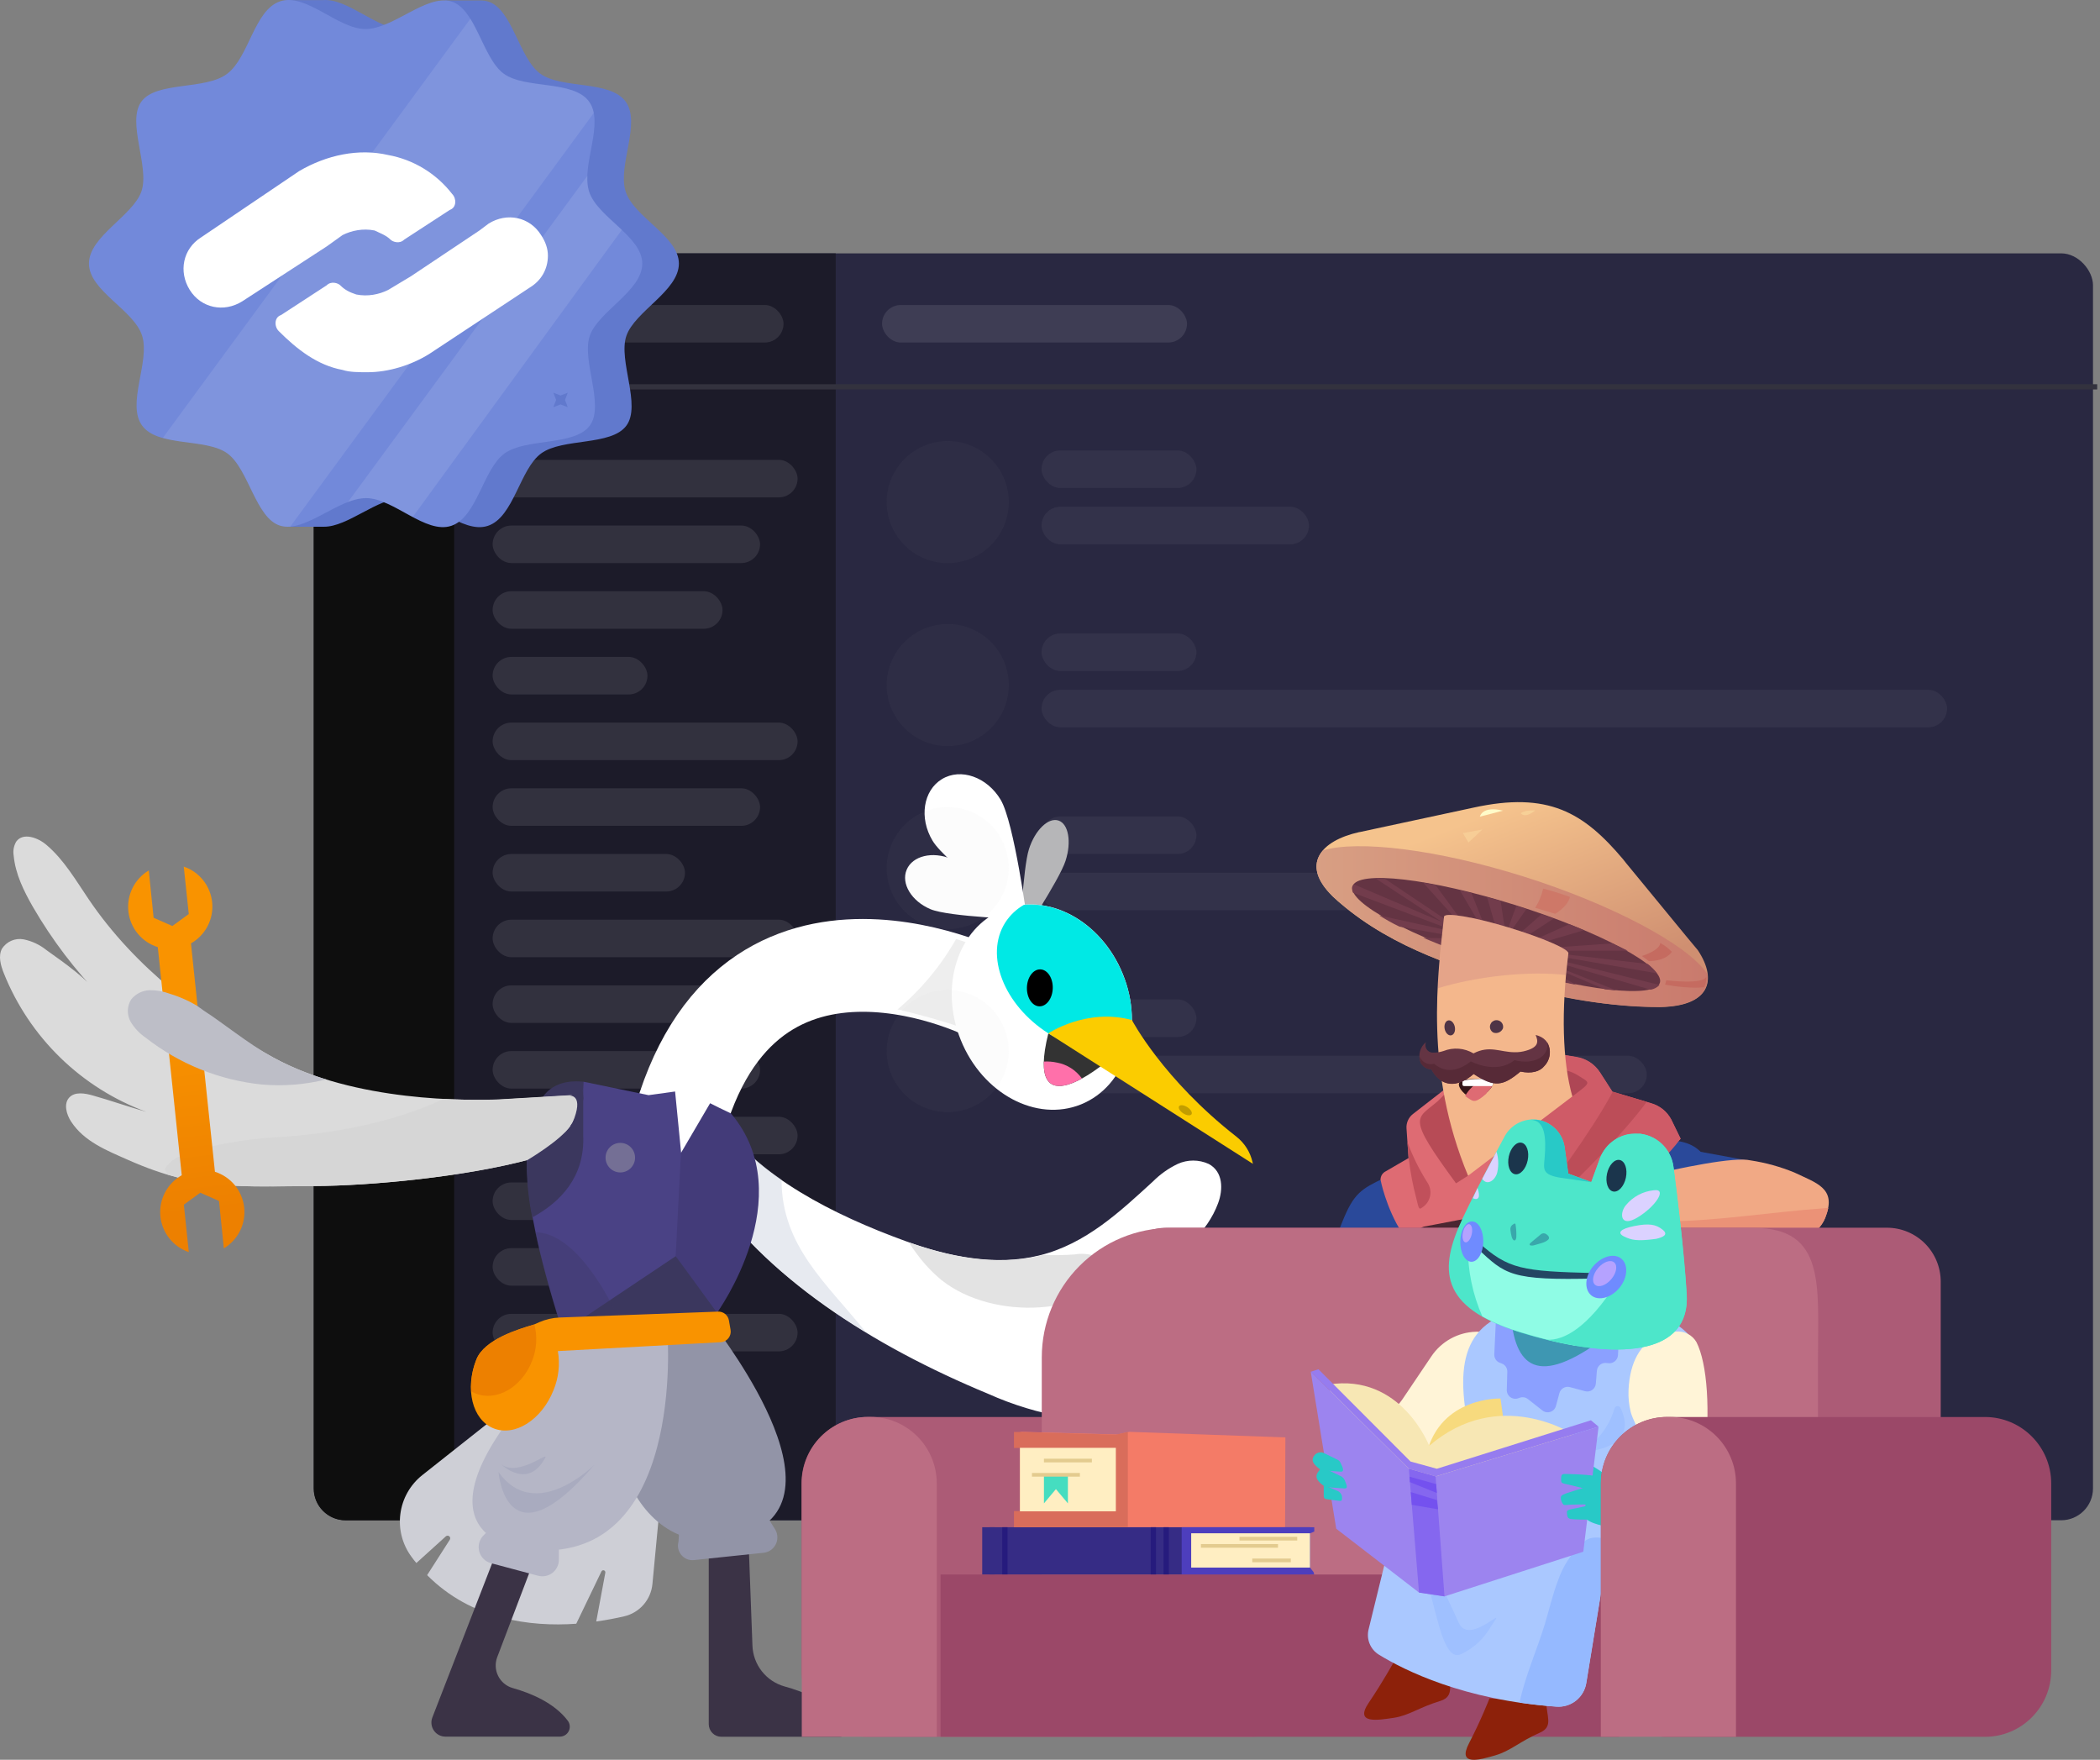 <svg width="401" height="336" viewBox="0 0 401 336" fill="none" xmlns="http://www.w3.org/2000/svg">
<rect x="0" y="0" width="401" height="336" fill="#808080" stroke="none"/>
<path fill-rule="evenodd" clip-rule="evenodd" d="M157.123 79.031C156.887 79.031 156.708 78.817 156.749 78.585L157.153 76.306H154.886C154.649 76.306 154.47 76.093 154.511 75.86L154.616 75.258C154.648 75.076 154.806 74.943 154.991 74.943H157.391L158.111 70.856H155.844C155.608 70.856 155.429 70.643 155.47 70.41L155.575 69.808C155.607 69.626 155.765 69.493 155.949 69.493H158.349L158.776 67.082C158.809 66.9 158.966 66.768 159.151 66.768H159.738C159.975 66.768 160.154 66.981 160.113 67.214L159.709 69.493H163.788L164.215 67.082C164.248 66.9 164.405 66.768 164.59 66.768H165.177C165.414 66.768 165.593 66.981 165.552 67.214L165.148 69.493H167.415C167.651 69.493 167.83 69.706 167.79 69.939L167.685 70.541C167.653 70.723 167.495 70.856 167.31 70.856H164.91L164.189 74.943H166.457C166.693 74.943 166.872 75.156 166.831 75.389L166.726 75.991C166.694 76.173 166.536 76.306 166.351 76.306H163.951L163.524 78.717C163.492 78.899 163.334 79.031 163.15 79.031H162.562C162.326 79.031 162.147 78.817 162.188 78.585L162.592 76.306H158.512L158.085 78.717C158.053 78.899 157.895 79.031 157.711 79.031H157.123ZM159.471 70.856L158.751 74.943H162.83L163.551 70.856H159.471Z" fill="#B9BBBE"/>
<rect x="76.907" y="48.373" width="322.757" height="241.892" rx="6.084" fill="#292841"/>
<path d="M59.931 54.457C59.931 51.097 62.655 48.373 66.015 48.373H159.58V290.265H66.015C62.655 290.265 59.931 287.542 59.931 284.182V54.457Z" fill="#1C1B29"/>
<rect x="94.069" y="100.34" width="51.066" height="7.167" rx="3.584" fill="#32313E"/>
<rect x="94.069" y="112.883" width="43.899" height="7.167" rx="3.584" fill="#32313E"/>
<rect x="94.069" y="125.426" width="29.565" height="7.167" rx="3.584" fill="#32313E"/>
<rect x="94.069" y="137.968" width="58.233" height="7.167" rx="3.584" fill="#32313E"/>
<rect x="94.069" y="150.511" width="51.066" height="7.167" rx="3.584" fill="#32313E"/>
<rect x="94.069" y="163.053" width="36.732" height="7.167" rx="3.584" fill="#32313E"/>
<rect x="94.069" y="175.596" width="58.233" height="7.167" rx="3.584" fill="#32313E"/>
<rect x="94.069" y="188.138" width="43.899" height="7.167" rx="3.584" fill="#32313E"/>
<rect x="94.069" y="200.681" width="51.066" height="7.167" rx="3.584" fill="#32313E"/>
<rect x="94.069" y="213.224" width="58.233" height="7.167" rx="3.584" fill="#32313E"/>
<rect x="94.069" y="225.766" width="36.732" height="7.167" rx="3.584" fill="#32313E"/>
<rect x="94.069" y="238.309" width="36.732" height="7.167" rx="3.584" fill="#32313E"/>
<rect x="94.069" y="250.851" width="58.233" height="7.167" rx="3.584" fill="#32313E"/>
<rect x="94.069" y="87.798" width="58.233" height="7.167" rx="3.584" fill="#32313E"/>
<rect x="168.429" y="58.233" width="58.233" height="7.167" rx="3.584" fill="white" fill-opacity="0.1"/>
<rect x="198.889" y="86.006" width="29.565" height="7.167" rx="3.584" fill="white" fill-opacity="0.05"/>
<rect x="198.889" y="120.946" width="29.565" height="7.167" rx="3.584" fill="white" fill-opacity="0.05"/>
<rect x="198.889" y="155.886" width="29.565" height="7.167" rx="3.584" fill="white" fill-opacity="0.05"/>
<rect x="198.889" y="190.826" width="29.565" height="7.167" rx="3.584" fill="white" fill-opacity="0.05"/>
<rect x="198.889" y="96.757" width="51.066" height="7.167" rx="3.584" fill="white" fill-opacity="0.05"/>
<rect x="198.889" y="131.697" width="172.908" height="7.167" rx="3.584" fill="white" fill-opacity="0.05"/>
<rect x="198.889" y="166.637" width="108.404" height="7.167" rx="3.584" fill="white" fill-opacity="0.05"/>
<rect x="198.889" y="201.577" width="115.571" height="7.167" rx="3.584" fill="white" fill-opacity="0.05"/>
<rect x="91.382" y="58.233" width="58.233" height="7.167" rx="3.584" fill="white" fill-opacity="0.1"/>
<path d="M59.9 54.463C59.9 51.103 62.624 48.379 65.984 48.379H86.721V290.271H65.984C62.624 290.271 59.9 287.548 59.9 284.188V54.463Z" fill="#0E0E0E"/>
<path d="M102.581 211.841C102.581 211.841 103.618 205.749 111.396 206.528L111.655 215.487L102.581 211.841Z" fill="#3B375E"/>
<path d="M85.898 293.968C85.96 293.866 85.985 293.745 85.966 293.627C85.948 293.509 85.888 293.401 85.797 293.324C85.707 293.246 85.592 293.203 85.472 293.203C85.353 293.203 85.238 293.245 85.147 293.323L79.505 298.429C79.201 298.053 78.88 297.686 78.611 297.292C76.848 294.934 76.073 291.981 76.45 289.059C76.828 286.138 78.328 283.479 80.632 281.649L100.122 266.231L126.943 277.537L124.583 302.425C124.447 303.888 123.856 305.27 122.894 306.378C121.931 307.486 120.646 308.262 119.219 308.598C117.699 308.956 115.866 309.315 113.854 309.592L115.589 300.275C115.606 300.181 115.589 300.083 115.541 300.001C115.492 299.918 115.415 299.857 115.324 299.827C115.233 299.797 115.134 299.802 115.046 299.84C114.959 299.878 114.888 299.946 114.847 300.033L110.037 310.022C101.239 310.64 90.01 309.243 81.562 300.741L85.898 293.968Z" fill="#CECFD6"/>
<path d="M52.211 201.923C38.514 194.398 25.729 184.686 16.941 171.705C14.473 168.067 12.238 164.188 8.895 161.339C7.241 159.915 4.424 158.902 3.119 160.658C2.631 161.463 2.451 162.418 2.61 163.346C2.931 166.858 4.541 170.119 6.311 173.201C9.942 179.461 14.336 185.245 19.391 190.42C16.583 186.836 12.578 184.041 8.886 181.416C7.623 180.391 6.133 179.685 4.541 179.356C3.746 179.202 2.923 179.291 2.179 179.61C1.435 179.929 0.803 180.465 0.366 181.147C-0.368 182.581 0.133 184.31 0.723 185.806C3.151 191.879 6.825 197.373 11.507 201.932C16.189 206.491 21.774 210.013 27.902 212.271C24.487 211.312 21.143 210.121 17.728 209.162C16.19 208.723 14.277 208.392 13.204 209.574C12.131 210.757 12.676 212.764 13.579 214.143C16.065 217.969 20.374 219.653 24.54 221.499C37.808 227.385 45.997 226.507 60.078 226.453C70.628 226.408 88.938 224.724 101.534 221.266C105.164 220.271 107.346 220.37 109.929 218.811C109.929 216.347 116.045 211.124 111.405 208.956C111.405 208.956 96.161 209.852 95.312 209.906C89.671 210.139 67.803 210.47 52.211 201.923Z" fill="#DBDBDB"/>
<path d="M109.929 218.856C109.929 216.392 116.045 211.169 111.405 209.001C111.405 209.001 96.161 209.897 95.312 209.951C93.399 210.004 89.572 210.076 84.78 209.816C74.713 214.439 63.377 216.535 52.416 217.154C47.308 217.456 42.246 218.303 37.316 219.68C35.09 220.298 32.56 221.185 31.469 223.264L31.952 224.249C41.303 227.044 48.795 226.489 60.087 226.444C70.637 226.399 88.947 224.715 101.543 221.257C105.164 220.316 107.355 220.433 109.929 218.856Z" fill="#D6D6D6"/>
<path d="M134.176 225.889C146.004 243.95 166.656 256.985 188.712 266.132C193.418 268.242 198.372 269.747 203.454 270.612C208.631 271.355 214.183 270.925 218.653 268.623C220.376 267.832 221.839 266.568 222.873 264.977C223.334 264.232 223.57 263.369 223.551 262.492C223.531 261.616 223.259 260.764 222.766 260.04C221.684 258.562 219.628 257.774 217.616 257.352C215.604 256.931 214.12 256.958 212.091 256.573L211.385 256.439C216.551 256.489 221.69 255.665 226.583 254.002C231.357 252.291 235.658 249.522 238.411 245.822C239.949 243.762 241.004 241.343 240.468 238.924C240.109 237.623 239.324 236.481 238.239 235.681C237.154 234.882 235.832 234.471 234.486 234.516C231.393 234.668 229.31 237.078 227.021 238.825C224.69 240.515 222.016 241.668 219.189 242.203C225.528 239.918 230.571 235.233 232.6 229.723C233.575 227.107 233.575 223.712 230.812 222.233C229.88 221.807 228.868 221.587 227.844 221.587C226.82 221.587 225.807 221.807 224.876 222.233C223.126 223.07 221.533 224.2 220.164 225.575C213.906 231.291 207.379 237.499 198.466 239.703C190.026 241.8 180.898 239.874 172.834 236.935C159.155 231.963 144.859 224.688 137.35 213.928C136.205 216.473 137.287 218.22 135.561 220.54C134.551 221.92 133.407 223.362 133.371 225.02C133.354 225.21 133.405 225.4 133.514 225.557C133.764 225.718 134.006 226.005 134.176 225.889Z" fill="white"/>
<path opacity="0.52" d="M134.176 225.889C134.006 226.005 133.764 225.718 133.63 225.566C133.521 225.409 133.471 225.219 133.487 225.029C133.487 223.407 134.667 221.965 135.678 220.549C137.206 218.462 136.5 216.84 137.162 214.69L138.127 214.86C141.256 218.892 145.008 222.397 149.24 225.244C149.24 237.947 157.85 245.016 165.378 254.396C152.691 246.736 141.668 237.329 134.176 225.889Z" fill="#D1D8E3"/>
<path d="M188.149 189.739C188.149 189.739 138.977 165.093 128.078 220.943" stroke="white" stroke-width="17.72" stroke-miterlimit="10"/>
<path d="M136.92 250.633C136.92 250.633 150.59 228.657 137.189 212.782L137.85 212.889C137.85 212.889 131.288 220.11 130.063 220.11L128.91 208.401L123.85 209.099L111.405 206.528C111.405 206.528 111.405 219.25 101.57 217.843C101.57 217.843 99.46 220.137 101.704 232.447C101.865 233.348 102.053 234.307 102.268 235.322C103.269 240.053 104.825 246.01 107.212 253.518L136.92 250.633Z" fill="#4A4285"/>
<path d="M130.045 219.877V220.11L135.597 210.64L137.385 211.536L139.585 212.593C152.995 228.469 136.903 250.669 136.903 250.669H136.491L129.017 239.838L130.045 219.877Z" fill="#433B79"/>
<path d="M129.035 239.838L108.588 253.518L136.92 250.642L129.035 239.838Z" fill="#3B375E"/>
<path d="M118.45 223.855C120.005 223.855 121.266 222.591 121.266 221.033C121.266 219.474 120.005 218.211 118.45 218.211C116.894 218.211 115.633 219.474 115.633 221.033C115.633 222.591 116.894 223.855 118.45 223.855Z" fill="#746F95"/>
<path d="M160.389 331.604H137.752C137.435 331.606 137.122 331.544 136.829 331.424C136.536 331.303 136.27 331.126 136.046 330.902C135.821 330.678 135.643 330.412 135.522 330.119C135.4 329.826 135.338 329.512 135.338 329.195V294.487L142.83 291.325L143.679 314.17C143.738 315.958 144.364 317.681 145.467 319.088C146.57 320.495 148.092 321.512 149.812 321.992C153.567 323.013 158.341 324.993 161.676 328.818C161.88 329.066 162.01 329.366 162.051 329.684C162.092 330.003 162.043 330.326 161.908 330.618C161.774 330.909 161.559 331.156 161.291 331.331C161.022 331.505 160.709 331.6 160.389 331.604Z" fill="#3B3346"/>
<path d="M146.29 289.255L148.033 292.042C148.285 292.469 148.426 292.953 148.441 293.449C148.457 293.945 148.347 294.437 148.123 294.879C147.898 295.322 147.566 295.7 147.156 295.979C146.747 296.258 146.273 296.429 145.78 296.476L132.54 297.865C132.088 297.918 131.63 297.858 131.206 297.691C130.783 297.524 130.407 297.255 130.113 296.908C129.818 296.56 129.614 296.145 129.518 295.7C129.422 295.254 129.437 294.791 129.562 294.353L129.732 291.665L146.29 289.255Z" fill="#9294A7"/>
<g style="mix-blend-mode:multiply" opacity="0.32">
<path d="M102.223 235.278V235.322C103.171 239.802 104.619 245.374 106.791 252.344L114.096 252.873L119.692 252.335L118.307 252.138C118.307 252.138 111.163 235.313 102.223 235.278Z" fill="#3B375E"/>
</g>
<path d="M101.847 298.259L94.936 316.428C94.723 317.004 94.629 317.617 94.662 318.231C94.695 318.844 94.853 319.445 95.127 319.994C95.402 320.544 95.786 321.031 96.256 321.425C96.726 321.82 97.272 322.113 97.86 322.287C101.329 323.255 105.853 325.118 108.436 328.558C108.643 328.841 108.767 329.176 108.795 329.525C108.823 329.875 108.754 330.225 108.596 330.538C108.438 330.85 108.196 331.113 107.898 331.296C107.6 331.48 107.257 331.577 106.908 331.577H85.066C84.629 331.579 84.197 331.473 83.81 331.268C83.422 331.064 83.09 330.768 82.844 330.406C82.597 330.043 82.442 329.626 82.393 329.19C82.344 328.754 82.403 328.312 82.563 327.904L94.543 297.014L101.847 298.259Z" fill="#3B3346"/>
<path d="M106.72 295.813V297.793C106.721 298.279 106.611 298.758 106.398 299.194C106.184 299.63 105.874 300.011 105.49 300.307C105.106 300.603 104.659 300.807 104.184 300.903C103.709 300.998 103.218 300.982 102.75 300.857L93.747 298.456C93.211 298.312 92.722 298.03 92.329 297.636C91.936 297.243 91.654 296.753 91.51 296.215C91.366 295.678 91.365 295.112 91.508 294.574C91.652 294.037 91.934 293.546 92.326 293.153L93.318 292.149L106.72 295.813Z" fill="#B5B6C6"/>
<path d="M136.777 253.518C137.135 254.557 165.091 289.524 138.708 293.923C118.45 297.31 112.066 267.189 121.606 254.584L136.777 253.518Z" fill="#9294A7"/>
<path d="M127.435 254.297C127.435 254.297 131.091 299.478 100.614 295.813C100.614 295.813 79.899 294.595 96.957 271.391L101.785 256.976L127.435 254.297Z" fill="#B5B6C6"/>
<path d="M90.976 259.547C92.496 255.731 99.022 253.76 101.937 252.909L102.965 252.452C104.194 251.913 105.513 251.609 106.854 251.556L137.126 250.427C137.616 250.409 138.095 250.57 138.475 250.88C138.855 251.19 139.109 251.627 139.191 252.111L139.504 253.903C139.553 254.185 139.541 254.474 139.47 254.751C139.398 255.028 139.269 255.287 139.091 255.51C138.913 255.734 138.69 255.917 138.436 256.048C138.182 256.178 137.903 256.254 137.618 256.268L106.523 257.962C106.961 260.49 106.669 263.092 105.683 265.46C103.43 271.095 98.316 274.339 94.248 272.717C90.18 271.095 88.723 265.174 90.976 259.547Z" fill="#F99300"/>
<path d="M90.976 259.547C92.496 255.731 99.022 253.76 101.937 252.909L102.026 252.828C102.644 255.154 102.494 257.619 101.597 259.852C99.657 264.851 94.847 267.637 90.869 266.079C90.56 265.952 90.261 265.803 89.975 265.631C89.856 263.554 90.198 261.476 90.976 259.547Z" fill="#ED8000"/>
<path d="M113.515 279.651C113.515 279.651 102.241 290.949 95.196 281.067C95.196 281.067 96.626 299.424 113.515 279.651Z" fill="#A9ABBF"/>
<path d="M104.127 278.307C104.789 277.062 98.995 281.981 95.768 279.624C95.732 279.624 100.828 284.552 104.127 278.307Z" fill="#A9ABBF"/>
<path d="M108.812 209.171C108.812 209.243 111.637 208.92 109.313 214.403L110.618 214.179L111.396 209.762L111.279 208.284L108.812 209.171Z" fill="#3B375E"/>
<path opacity="0.32" d="M191.51 182.097C191.403 182.034 186.906 180.726 182.57 179.284C179.672 184.396 175.884 188.948 171.385 192.723C176.75 193.959 182.883 195.804 184.018 196.396L187.755 189.229L191.51 182.097Z" fill="#C9C9C9"/>
<path d="M196.49 162.101C195.31 165.729 194.702 179.463 194.702 179.463C194.702 179.463 202.283 168.014 203.463 164.376C204.643 160.739 204.036 157.29 202.113 156.663C200.191 156.035 197.652 158.463 196.49 162.101Z" fill="#B6B6B8"/>
<path d="M206.445 210.853C214.994 207.383 218.564 196.257 214.419 186.003C210.274 175.749 199.984 170.249 191.435 173.719C182.886 177.189 179.316 188.314 183.461 198.568C187.606 208.823 197.896 214.323 206.445 210.853Z" fill="white"/>
<path d="M178.073 160.515C180.666 164.851 196.177 175.978 196.177 175.978C196.177 175.978 193.674 157.03 191.072 152.685C188.47 148.34 183.455 146.584 179.87 148.752C176.285 150.92 175.471 156.179 178.073 160.515Z" fill="white"/>
<path d="M177.662 173.586C181.238 175.091 195.757 175.521 195.757 175.521C195.757 175.521 185.261 165.496 181.658 163.991C178.055 162.486 174.237 163.409 173.129 166.061C172.02 168.712 174.059 172.054 177.662 173.586Z" fill="white"/>
<path d="M211.116 202.828C211.116 202.828 195.515 216.034 200.182 197.301L211.116 202.828Z" fill="#333333"/>
<path d="M200.182 197.3C191.671 191.871 187.988 182.402 191.957 176.139C192.86 174.739 194.087 173.577 195.533 172.753C203.034 172.117 210.893 177.349 214.389 185.994C216.343 190.635 216.659 195.806 215.283 200.651C210.732 201.565 205.189 200.49 200.182 197.3Z" fill="#00E9E5"/>
<path d="M200.182 197.301C200.182 197.301 207.433 192.391 216.141 194.756C216.141 194.756 222.032 206.036 236.087 217.019C237.654 218.244 238.748 219.976 239.18 221.92L239.252 222.215L200.182 197.301Z" fill="#FBCC00"/>
<path d="M199.324 202.685C200.164 202.637 201.006 202.703 201.827 202.882C203.75 203.234 205.46 204.323 206.593 205.919C203.204 207.783 199.136 208.786 199.324 202.685Z" fill="#FF70AA"/>
<path d="M201.026 188.675C201.075 186.726 200.011 185.118 198.648 185.083C197.286 185.049 196.142 186.601 196.093 188.55C196.043 190.498 197.108 192.106 198.47 192.141C199.833 192.175 200.977 190.624 201.026 188.675Z" fill="black"/>
<path d="M227.526 212.746C227.736 212.416 227.372 211.809 226.715 211.388C226.057 210.968 225.353 210.895 225.144 211.225C224.934 211.554 225.297 212.162 225.955 212.582C226.613 213.002 227.317 213.076 227.526 212.746Z" fill="#C19D00"/>
<path d="M41.044 223.738L39.336 207.523L39.015 204.459L36.467 180.117C37.819 179.351 38.921 178.21 39.641 176.83C40.36 175.45 40.665 173.891 40.519 172.342C40.374 170.792 39.783 169.317 38.82 168.096C37.857 166.875 36.561 165.96 35.09 165.46L36.046 174.518L32.908 176.802L29.332 175.226L28.411 166.195C27.072 166.99 25.991 168.158 25.3 169.556C24.609 170.955 24.338 172.524 24.52 174.074C24.702 175.623 25.328 177.087 26.324 178.287C27.319 179.487 28.641 180.372 30.128 180.834L32.685 205.131L33.007 208.186L34.705 224.392C33.347 225.154 32.238 226.294 31.513 227.674C30.788 229.055 30.478 230.616 30.621 232.169C30.764 233.723 31.354 235.201 32.318 236.425C33.283 237.65 34.581 238.567 36.055 239.067L35.108 230.01L38.246 227.725L41.822 229.302L42.743 238.351C44.077 237.555 45.154 236.389 45.842 234.994C46.53 233.599 46.801 232.034 46.621 230.488C46.442 228.943 45.82 227.482 44.83 226.283C43.84 225.083 42.525 224.197 41.044 223.729V223.738Z" fill="url(#paint0_linear)"/>
<path d="M24.916 195.034C24.565 194.388 24.391 193.661 24.411 192.926C24.432 192.192 24.646 191.475 25.032 190.85C25.459 190.306 26.001 189.862 26.62 189.553C27.238 189.243 27.917 189.074 28.608 189.058C29.905 189.048 31.193 189.276 32.408 189.73C33.712 190.126 34.98 190.632 36.198 191.244C36.672 191.477 37.092 191.728 37.575 192.006C38.201 192.409 38.791 192.902 39.417 193.296C40.043 193.69 40.749 194.192 41.411 194.658C43.762 196.324 46.069 198.062 48.474 199.657C49.698 200.472 50.95 201.242 52.237 201.95C55.437 203.665 58.801 205.055 62.277 206.098C58.261 207.096 54.107 207.423 49.984 207.066C41.892 206.239 34.199 203.132 27.794 198.107C26.62 197.309 25.636 196.259 24.916 195.034Z" fill="#BDBEC7"/>
<path d="M174.997 239.3C174.488 238.628 173.996 237.929 173.558 237.213C181.47 240.017 190.339 241.782 198.591 239.748L199.109 239.605C201.148 239.693 203.19 239.66 205.225 239.506C206.46 239.297 207.728 239.38 208.926 239.748C209.538 240.007 210.05 240.458 210.385 241.033C210.721 241.608 210.861 242.276 210.786 242.937C210.524 244.248 209.784 245.414 208.711 246.207C206.092 248.42 202.274 249.37 198.564 249.612C191.805 250.06 184.733 248.322 179.789 244.416C177.985 242.917 176.376 241.199 174.997 239.3Z" fill="#E3E3E3"/>
<path d="M101.534 217.843C111.369 219.25 111.369 206.528 111.369 206.528V216.795C111.7 224.679 107.051 229.508 101.633 232.447C100.904 228.862 100.548 225.211 100.569 221.552C100.73 218.247 101.534 217.843 101.534 217.843Z" fill="#3B375E"/>
<path d="M100.605 221.552C100.605 221.552 106.988 217.816 108.955 214.932L100.247 216.517L99.21 220.934L100.605 221.552Z" fill="#D6D6D6"/>
<path d="M328.995 228.997C330.193 232.957 330.121 233.871 331.605 238.96C334.001 240.089 334.136 241.361 333.501 242.705C333.297 243.052 333.007 243.342 332.66 243.547L317.086 252.945L306.868 275.539L258.59 269.68L264.848 248.179L253.431 240.626C253.002 238.834 253.145 238.575 254.701 237.311L256.319 233.28C258.5 227.842 259.895 227.009 264.419 224.876L317.346 217.709C324.346 217.557 326.393 220.173 328.995 228.997Z" fill="#2A499A"/>
<path d="M259.573 158.867H259.645L281.325 154.208C295.629 151.072 302.379 155.104 309.934 164.063L310.47 164.744L321.923 178.675L324.212 181.425C328.11 187.311 326.277 192.176 316.89 192.284C307.236 192.161 297.65 190.653 288.424 187.804C279.483 185.116 266.216 181.3 255.916 172.43L255.46 172.045L255.228 171.821L254.62 171.284L254.388 171.051C248.433 165.138 252.018 160.551 259.573 158.867Z" fill="url(#paint1_linear)"/>
<path d="M254.379 171.024L254.611 171.257L255.219 171.794L255.452 172.018L255.908 172.403C266.207 181.273 279.492 185.098 288.415 187.777C300.037 191.217 310.086 192.364 316.881 192.257C323.675 192.149 326.501 189.569 326.036 185.985C322.379 180.404 307.797 172.681 291.088 167.404C274.378 162.128 259.269 160.372 252.644 162.36C250.642 164.6 250.874 167.575 254.379 171.024Z" fill="url(#paint2_linear)"/>
<path d="M316.961 187.643C317.936 184.534 305.58 177.895 289.371 172.807C273.162 167.718 259.242 166.105 258.268 169.223C257.293 172.341 269.658 178.97 285.858 184.059C302.057 189.148 315.995 190.743 316.961 187.643Z" fill="#643443"/>
<path d="M276.739 177.376L277.633 177.913L263.328 174.778C264.472 175.458 265.769 176.229 267.217 176.919L280.181 179.221H280.252L271.786 179.069L277.051 181.21L282.585 180.117L286.707 181.569L290.221 182.563L296.702 187.15L300.976 188.046L291.973 182.993H292.509L306.474 188.888L308.682 189.112L294.378 183.378C295.336 183.556 296.303 183.685 297.274 183.763L315.209 188.96C315.849 188.846 316.437 188.532 316.89 188.064L298.955 183.629C299.107 183.548 299.179 183.396 299.259 183.324C299.34 183.253 299.259 183.092 299.179 182.859L316.425 185.842C315.905 185.173 315.304 184.571 314.637 184.05L298.374 182.142L297.48 181.524H310.837L307.878 180.117L296.05 180.959L294.145 180.063L302.46 177.609L299.635 176.462L292.84 179.526L291.24 178.917L296.658 175.396L294.369 174.554L289.943 178.451L288.415 177.922L291.472 173.559L289.559 172.95L287.771 177.761L287.154 177.537H287.386L286.546 172.027L283.953 171.266L285.634 177.08L283.345 176.462L280.976 170.504L278.759 169.967L282.425 176.238L278.991 175.629L274.11 168.972L271.741 168.515L278.08 175.548C277.401 175.387 276.693 175.387 276.014 175.548L264.392 167.745C263.834 167.673 263.269 167.673 262.711 167.745L275.299 176.005L258.509 168.838L258.205 169.295C258.143 169.684 258.196 170.082 258.357 170.441L276.739 177.376Z" fill="#723C4C"/>
<path d="M281.691 203.455L269.801 212.701C269.384 213.023 269.055 213.445 268.844 213.928C268.63 214.409 268.538 214.935 268.576 215.46L268.96 221.113L264.606 223.64C264.309 223.786 264.059 224.013 263.882 224.294C263.706 224.579 263.613 224.908 263.614 225.244C263.614 225.244 267.718 246.745 284.177 242.051C300.636 237.356 320.904 217.449 320.904 217.449L319.116 213.776C318.724 213.043 318.193 212.395 317.551 211.868C316.908 211.346 316.17 210.954 315.379 210.712L307.896 208.499L305.535 204.826C305.029 204.03 304.359 203.352 303.569 202.838C302.78 202.323 301.889 201.984 300.958 201.843L296.988 201.153L281.691 203.455Z" fill="#DE6B73"/>
<path d="M297.042 201.153L292.313 201.923L289.184 217.745C292.921 218.354 291.696 219.805 291.168 222.332C290.641 224.858 289.032 230.44 289.032 230.44H302.531L300.109 234.023C308.066 229.239 316.005 224.034 320.922 217.395L319.134 213.722C318.742 212.989 318.211 212.341 317.569 211.814C316.926 211.292 316.188 210.9 315.397 210.658L307.914 208.445L305.553 204.772C305.047 203.976 304.377 203.298 303.587 202.784C302.797 202.269 301.907 201.93 300.976 201.789L297.042 201.153Z" fill="#CF5B67"/>
<path d="M297.498 204.136C298.972 204.209 300.398 204.686 301.619 205.516C303.685 206.815 303.908 206.582 300.243 209.341L297.498 204.136Z" fill="#AE4655"/>
<path d="M304.445 215.46L295.209 228.612L296.202 229.759C300.206 228.382 304.066 226.614 307.726 224.482C311.159 222.26 310.622 223.712 308.87 225.378C307.118 227.044 303.372 229.857 297.114 234.4C292.187 237.737 287.037 240.73 281.7 243.359C281.7 243.359 277.731 240.671 280.556 238.772C283.381 236.872 301.923 216.75 305.053 212.002L304.445 215.46Z" fill="#CF5B67"/>
<path d="M278.5 206.277L286.966 216.912L280.324 224.482L278.035 225.933C268.424 212.853 270.48 213.776 274.53 210.255L278.5 206.277Z" fill="#B74B56"/>
<path d="M280.332 224.482L300.243 209.341C298.338 202.613 298.106 192.973 299.483 182.043C299.715 181.273 294.601 179.06 288.039 177.071C281.477 175.082 275.979 174.16 275.746 175.002C274.539 186.389 271.938 204.306 280.332 224.482Z" fill="#F4B78C"/>
<g opacity="0.4">
<path opacity="0.4" d="M274.539 188.691C282.013 186.398 291.937 185.331 299.036 186.165C299.114 184.784 299.266 183.408 299.492 182.043C299.724 181.273 294.61 179.06 288.048 177.071C281.486 175.082 275.987 174.16 275.755 175.002C275.371 178.908 274.754 183.495 274.539 188.691Z" fill="#9A417B"/>
</g>
<path d="M280.404 160.855L279.34 159.064L283.077 158.374L280.404 160.855Z" fill="#F7CD96"/>
<path d="M277.114 197.677C277.65 197.578 277.963 196.853 277.802 196.064C277.641 195.276 277.087 194.72 276.551 194.828C276.014 194.935 275.701 195.661 275.862 196.449C276.023 197.238 276.578 197.784 277.114 197.677Z" fill="#4F3446"/>
<path d="M286.993 196.342C287.048 196.113 287.038 195.874 286.965 195.651C286.891 195.427 286.757 195.229 286.577 195.078C286.398 194.927 286.179 194.829 285.947 194.796C285.715 194.762 285.478 194.794 285.263 194.888C285.048 194.983 284.863 195.135 284.73 195.328C284.597 195.522 284.52 195.749 284.509 195.984C284.497 196.218 284.551 196.452 284.665 196.658C284.778 196.863 284.947 197.033 285.151 197.148C285.503 197.281 285.892 197.271 286.236 197.12C286.58 196.97 286.852 196.69 286.993 196.342Z" fill="#4F3446"/>
<path d="M290.399 155.274C291.24 154.584 293.153 154.736 293.153 154.736C293.153 154.736 291.32 156.349 290.399 155.274Z" fill="#F7D097"/>
<path d="M282.585 155.928C282.585 155.928 282.97 153.787 287.011 154.781L282.585 155.928Z" fill="#FFFBC9"/>
<path d="M317.033 180.054C317.857 180.485 318.604 181.051 319.241 181.73C319.241 181.73 318.347 183.414 314.887 183.522L313.519 182.527C313.519 182.527 316.872 181.533 317.024 180.081L317.033 180.054Z" fill="#C56B60"/>
<path d="M325.428 188.467C325.428 188.467 323.219 188.924 317.953 188.001L318.177 187.159C318.177 187.159 325.276 188.055 325.812 186.478C325.873 187.164 325.74 187.854 325.428 188.467Z" fill="#C56B60"/>
<path d="M294.673 169.653C294.375 170.954 293.862 172.196 293.153 173.326L296.962 174.473C296.962 174.473 299.331 173.165 299.787 171.257C297.346 170.343 294.673 169.653 294.673 169.653Z" fill="#CE7868"/>
<path d="M272.626 225.871C273.086 226.603 273.25 227.484 273.084 228.333C272.917 229.182 272.434 229.936 271.732 230.44C270.972 230.977 270.972 231.058 270.436 228.764C269.775 226.251 269.291 223.695 268.987 221.113C268.835 219.322 268.755 218.058 268.755 218.058C269.755 220.797 271.054 223.417 272.626 225.871Z" fill="#C1505B"/>
<path d="M292.313 231.183L292.92 230.413C296.202 226.363 303.756 216.267 307.949 208.472H308.101L314.44 210.381C310.238 216.114 301.315 225.297 296.202 229.732L295.442 230.413C290.632 234.498 289.559 234.417 292.313 231.183Z" fill="#BC4D58"/>
<path d="M283.685 208.786C281.897 210.318 281.486 210.067 280.86 209.682C279.072 208.634 278.115 207.164 278.804 206.546C279.492 205.928 281.629 206.018 283.918 206.018C285.67 206.098 285.446 207.272 283.685 208.786Z" fill="#331518"/>
<path d="M283.962 208.553L284.159 208.356L284.338 208.177L284.499 207.989L284.642 207.8C284.683 207.746 284.722 207.689 284.758 207.63L284.856 207.46C284.884 207.408 284.908 207.354 284.928 207.299C284.946 207.249 284.96 207.198 284.972 207.146C284.976 207.099 284.976 207.051 284.972 207.003C284.987 206.917 284.987 206.829 284.972 206.743L284.919 206.627C284.869 206.549 284.802 206.485 284.722 206.439L284.588 206.367L283.855 206.25H282.961C281.625 206.909 280.514 207.951 279.769 209.243C280.075 209.496 280.401 209.724 280.744 209.924C281.369 210.291 281.816 210.542 283.569 209.028L283.801 208.822L283.962 208.553Z" fill="#DE6B73"/>
<path d="M284.946 207.362C285.357 206.573 285.062 206.053 283.918 206.053C282.378 205.951 280.831 206.041 279.313 206.322C279.224 206.824 279.152 207.362 279.564 207.362H284.946Z" fill="white"/>
<path d="M271.401 203.07C271.605 203.392 271.884 203.66 272.215 203.849C272.548 204.036 272.923 204.134 273.305 204.136C275.138 207.505 278.196 207.809 281.396 205.032C285.366 207.63 286.966 207.397 290.337 204.575C292.473 205.032 294.074 204.575 294.914 203.5C296.443 201.968 296.595 198.376 293.233 197.614C293.77 198.832 293.841 199.908 291.445 200.597C290.727 200.815 289.978 200.918 289.228 200.902C286.483 200.902 284.427 199.522 281.37 201.126C280.514 200.616 279.554 200.309 278.562 200.23C277.57 200.151 276.573 200.301 275.648 200.669C274.934 200.908 274.182 201.012 273.43 200.974C273.213 200.943 273.005 200.863 272.822 200.741C272.639 200.618 272.487 200.456 272.376 200.266C272.266 200.074 272.202 199.859 272.188 199.639C272.171 199.416 272.204 199.192 272.286 198.985C271.744 199.424 271.351 200.021 271.16 200.693C270.97 201.365 270.992 202.079 271.222 202.739C271.294 202.81 271.294 202.963 271.374 203.043L271.401 203.07Z" fill="#643443"/>
<path d="M290.328 204.602C292.465 205.059 294.065 204.602 294.905 203.527C295.467 202.939 295.823 202.185 295.92 201.377C296.017 200.569 295.849 199.752 295.442 199.047C295.898 201.574 293.072 203.41 289.183 202.416C285.67 205.247 280.86 202.649 280.86 202.649C278.571 204.441 276.131 205.014 273.842 203.106C273.295 203.256 272.712 203.198 272.206 202.943C271.699 202.688 271.304 202.255 271.097 201.726C271.103 202.09 271.154 202.451 271.249 202.801C271.321 202.873 271.321 203.025 271.401 203.106C271.605 203.428 271.884 203.696 272.215 203.885C272.548 204.072 272.923 204.17 273.305 204.172C275.138 207.541 278.196 207.845 281.396 205.068C285.366 207.657 286.966 207.424 290.328 204.602Z" fill="#572A37"/>
<path d="M323.201 219.635L338.561 222.457L328.601 223.685L322.45 223.04L323.201 219.635Z" fill="#2A499A"/>
<path d="M294.297 229.624L296.371 236.541H342.861C344.16 236.483 345.409 236.031 346.445 235.243C347.48 234.456 348.25 233.371 348.655 232.133C350.675 226.838 346.795 225.862 342.611 223.855C339.929 222.757 337.126 221.984 334.261 221.552C328.253 220.11 294.297 229.624 294.297 229.624Z" fill="#F1A985"/>
<path d="M348.682 232.133C348.867 231.654 349.011 231.159 349.111 230.655C348.78 230.655 348.449 230.655 348.118 230.709C338.105 231.425 328.146 233.118 318.106 233.208C311.74 233.271 305.321 232.688 299.036 233.692C297.915 233.827 296.822 234.129 295.79 234.588L296.372 236.523H342.861C344.162 236.472 345.416 236.024 346.457 235.24C347.497 234.456 348.273 233.372 348.682 232.133Z" fill="#EB9277"/>
<path d="M298.615 236.559H269.273L269.89 235.663C270.399 234.974 271.108 234.461 271.92 234.194L280.699 232.527L294.557 226.847C294.673 226.796 294.798 226.77 294.925 226.772C295.052 226.773 295.177 226.801 295.291 226.855C295.406 226.908 295.509 226.985 295.592 227.081C295.675 227.177 295.736 227.29 295.772 227.412C296.586 229.893 298.615 236.559 298.615 236.559Z" fill="#4A2631"/>
<path d="M295.236 235.528C295.302 236.057 295.438 236.576 295.638 237.069C295.706 237.231 295.814 237.373 295.951 237.481C296.14 237.586 296.353 237.639 296.568 237.634L299.983 237.849C300.093 237.862 300.204 237.846 300.305 237.804C300.364 237.761 300.412 237.706 300.448 237.643C300.483 237.579 300.505 237.509 300.511 237.437C300.681 236.523 300.644 235.583 300.404 234.686C300.07 233.316 299.646 231.969 299.134 230.655L297.274 225.512C297.252 225.406 297.209 225.306 297.148 225.216C297.086 225.127 297.008 225.051 296.917 224.993C296.737 224.93 296.542 224.93 296.363 224.993C295.43 225.233 294.513 225.532 293.618 225.889C293.35 225.996 292.572 226.175 292.465 226.471C292.357 226.767 292.795 227.25 292.92 227.483C293.748 229.082 294.35 230.789 294.709 232.554C294.905 233.548 295.102 234.534 295.236 235.528Z" fill="#512B36"/>
<path d="M165.708 331.614H238.831C245.823 331.614 251.491 325.934 251.491 318.928V283.235C251.491 276.229 245.823 270.549 238.831 270.549H165.708C158.717 270.549 153.049 276.229 153.049 283.235V318.928C153.049 325.934 158.717 331.614 165.708 331.614Z" fill="#AC5B76"/>
<path d="M178.877 331.604V283.226C178.877 279.861 177.544 276.633 175.17 274.253C172.796 271.872 169.576 270.534 166.218 270.531H165.762C162.404 270.534 159.184 271.872 156.81 274.253C154.436 276.633 153.102 279.861 153.102 283.226V331.604" fill="#BC6D83"/>
<path d="M370.585 331.022H212.52V244.703C212.52 241.972 213.602 239.354 215.529 237.424C217.455 235.493 220.068 234.409 222.792 234.409H360.322C363.045 234.411 365.655 235.497 367.58 237.427C369.504 239.357 370.585 241.974 370.585 244.703V330.977V331.022Z" fill="#AC5B76"/>
<path d="M198.895 331.309H347.153V259.153C347.153 245.518 348.583 234.453 334.967 234.453H223.579C217.042 234.453 210.773 237.056 206.15 241.688C201.528 246.32 198.931 252.602 198.931 259.153L198.895 331.309Z" fill="#BC6D83"/>
<path d="M250.168 291.594H187.558V300.687H250.168V291.594Z" fill="#362C85"/>
<path fill-rule="evenodd" clip-rule="evenodd" d="M245.394 291.567H195.024V273.38L213.342 273.891L215.631 273.38L245.447 274.446L245.394 291.567Z" fill="#F47B67"/>
<path d="M250.159 300.687H225.644V291.594H250.964V292.427L250.159 292.749V299.307L250.838 300.176L250.964 300.687H250.159Z" fill="#4D3EBD"/>
<path fill-rule="evenodd" clip-rule="evenodd" d="M215.363 291.594H213.074H194.755V273.407L213.074 273.918L215.363 273.407V291.594Z" fill="#D96D5B"/>
<path d="M189.946 291.594H188.935V300.687H189.946V291.594Z" fill="#362C85"/>
<path d="M192.395 291.594H191.385V300.687H192.395V291.594Z" fill="#261B7D"/>
<path d="M223.195 291.594H222.185V300.687H223.195V291.594Z" fill="#261B7D"/>
<path d="M220.745 291.594H219.735V300.687H220.745V291.594Z" fill="#261B7D"/>
<path d="M195.042 273.407H193.62V276.462H195.042V273.407Z" fill="#D96D5B"/>
<path d="M195.042 288.512H193.62V291.594H195.042V288.512Z" fill="#D96D5B"/>
<path d="M213.074 276.435H194.755V288.557H213.074V276.435Z" fill="#FFEEC2"/>
<path fill-rule="evenodd" clip-rule="evenodd" d="M199.342 281.586H203.919V287.042L201.631 284.319L199.342 287.042V281.586Z" fill="#45DDC0"/>
<path d="M197.053 281.586H206.208" stroke="#E3CB8F" stroke-width="0.7" stroke-miterlimit="10"/>
<path d="M199.342 278.863H208.497" stroke="#E3CB8F" stroke-width="0.7" stroke-miterlimit="10"/>
<path d="M250.159 292.749H227.459V299.298H250.159V292.749Z" fill="#FFEEC2"/>
<path d="M236.677 293.78H247.709" stroke="#E3CB8F" stroke-width="0.7" stroke-miterlimit="10"/>
<path d="M229.319 295.159H244.035" stroke="#E3CB8F" stroke-width="0.7" stroke-miterlimit="10"/>
<path d="M239.127 297.928H246.484" stroke="#E3CB8F" stroke-width="0.7" stroke-miterlimit="10"/>
<path d="M179.602 331.604H309.201V300.624H179.602V331.604Z" fill="#9B4868"/>
<path d="M273.332 258.956L267.709 267.297C267.179 268.093 266.452 268.739 265.599 269.169L254.701 274.545V284.901C254.701 284.901 256.229 284.561 258.599 283.952C266.314 281.972 282.496 274.222 283.292 269.492C284.174 267.754 284.693 265.855 284.818 263.909C284.942 261.964 284.669 260.013 284.016 258.177C284.016 258.177 286.913 254.118 281.834 254.271C280.148 254.318 278.496 254.768 277.018 255.583C275.539 256.398 274.276 257.554 273.332 258.956Z" fill="#FFF4D7"/>
<path d="M254.674 274.5V284.857L256.945 284.319L258.464 272.672L254.674 274.5Z" fill="#FFD865"/>
<path d="M284.427 324.258C284.427 324.258 282.845 328.361 280.52 332.823C278.196 337.284 282.594 336.003 285.527 335.152C288.459 334.301 290.167 332.518 294.074 330.807C296.702 329.642 295.236 327.564 295.299 324.993L284.427 324.258Z" fill="#8D210A"/>
<path d="M266.305 317.046C266.305 317.046 264.168 320.961 261.361 325.109C258.554 329.257 263.194 328.415 266.126 327.985C269.059 327.555 271.008 325.969 275.067 324.751C277.811 323.855 276.586 321.687 276.953 319.116L266.305 317.046Z" fill="#8D210A"/>
<path d="M263.301 315.926C268.156 318.91 279.546 324.608 297.176 325.853C298.518 325.963 299.852 325.564 300.914 324.734C301.976 323.904 302.687 322.704 302.907 321.373L306.286 300.66H323.014C323.3 292.767 318.749 277.904 318.749 277.904L322.513 254.889C316.979 248.77 304.15 249.513 304.15 249.513L290.051 250.105C278.133 252.998 277.784 262.54 281.459 277.295C281.96 279.293 281.173 282.518 281.459 284.677L275.111 284.498C273.923 284.466 272.74 284.681 271.638 285.13C270.536 285.579 269.539 286.251 268.71 287.105C267.404 288.451 266.478 290.121 266.028 291.943L261.325 311.142C261.109 312.047 261.183 312.996 261.538 313.856C261.893 314.715 262.51 315.44 263.301 315.926Z" fill="#AAC8FF"/>
<path d="M285.634 252.318L285.339 258.589C285.322 258.94 285.418 259.287 285.613 259.578C285.808 259.87 286.091 260.092 286.421 260.21L286.743 260.327C287.069 260.443 287.349 260.66 287.544 260.947C287.739 261.234 287.837 261.575 287.824 261.922L287.726 265.38C287.718 265.65 287.777 265.918 287.898 266.16C288.018 266.402 288.197 266.61 288.417 266.767C288.638 266.923 288.893 267.022 289.161 267.055C289.429 267.088 289.701 267.054 289.952 266.957L290.158 266.885C290.422 266.781 290.709 266.749 290.99 266.791C291.271 266.833 291.536 266.949 291.758 267.127L294.53 269.304C294.745 269.472 294.998 269.583 295.267 269.628C295.535 269.673 295.811 269.649 296.068 269.56C296.326 269.471 296.557 269.319 296.741 269.118C296.925 268.917 297.056 268.673 297.122 268.408L297.766 266.007C297.879 265.586 298.155 265.226 298.532 265.008C298.909 264.79 299.357 264.73 299.778 264.842L302.674 265.622C302.907 265.684 303.15 265.695 303.387 265.652C303.624 265.61 303.849 265.516 304.045 265.376C304.242 265.237 304.405 265.055 304.523 264.845C304.642 264.635 304.713 264.402 304.731 264.161L304.927 261.734C304.944 261.501 305.01 261.276 305.121 261.071C305.232 260.867 305.386 260.689 305.571 260.549C305.757 260.409 305.97 260.31 306.197 260.259C306.423 260.209 306.658 260.207 306.885 260.255H306.993C307.224 260.302 307.463 260.298 307.694 260.244C307.924 260.189 308.139 260.086 308.326 259.941C308.513 259.795 308.666 259.611 308.775 259.401C308.885 259.191 308.947 258.96 308.959 258.723L309.219 253.169L285.634 252.318Z" fill="#8BA0FF"/>
<path d="M284.588 286.998C276.005 286.102 274.628 286.102 275.514 287.894C276.399 289.685 279.134 294.496 281.11 297.749C283.086 301.001 283.14 301.332 287.574 296.987C292.009 292.642 292.938 292.508 299.715 292.248C304.158 292.104 293.162 287.885 284.588 286.998Z" fill="#9FC0FF"/>
<path d="M315.03 281.604C314.279 284.642 314.44 288.189 314.136 291.307C314.056 292.266 313.895 293.359 313.081 293.869C312.468 294.169 311.773 294.257 311.105 294.12L305.741 293.627C305.027 293.509 304.297 293.539 303.595 293.717C303.058 293.916 302.566 294.221 302.147 294.613C300.015 296.596 298.411 299.081 297.48 301.843C296.452 304.53 295.808 307.397 294.968 310.166C293.439 315.156 291.24 319.976 290.167 325.064C292.375 325.396 294.7 325.665 297.158 325.835C298.5 325.945 299.835 325.546 300.896 324.716C301.958 323.886 302.669 322.687 302.889 321.355L306.269 300.642H322.996C323.246 293.824 319.885 281.828 318.964 278.666C317.274 279.006 315.379 280.207 315.03 281.604Z" fill="#95B9FF"/>
<path d="M288.647 252.568C289.881 261.975 294.905 264.905 309.21 253.231L288.647 252.568Z" fill="#3E97B2"/>
<path d="M309.657 287.625C308.441 287.499 304.534 287.32 301.78 287.258C299.027 287.195 299.527 287.741 300.886 287.867C302.245 287.992 305.285 289.211 308.271 290.071C309.255 290.313 309.8 290.743 310.166 289.829C310.757 288.288 310.882 287.732 309.657 287.625Z" fill="#9FC0FF"/>
<path d="M309.219 300.624C309.165 299.334 307.878 295.124 307.699 295.616C307.088 297.243 306.615 298.918 306.286 300.624H309.219Z" fill="#8BA0FF"/>
<path d="M274.772 310.39C276.828 317.611 278.616 316.043 279.725 315.451C281.573 314.442 283.141 312.985 284.284 311.214C285.679 308.884 286.564 308.248 284.445 309.637C282.326 311.026 279.608 312.271 278.544 309.816C277.481 307.361 273.466 299.28 270.838 292.794C269.443 289.488 272.751 303.16 274.772 310.39Z" fill="#9FC0FF"/>
<path d="M308.298 268.901C307.512 271.621 305.93 274.043 303.756 275.853C303.648 275.939 303.572 276.058 303.539 276.192C303.505 276.326 303.517 276.467 303.572 276.594C303.627 276.721 303.722 276.826 303.843 276.892C303.963 276.959 304.103 276.984 304.239 276.964C307.556 276.355 312.169 274.491 309.433 268.802C309.377 268.694 309.29 268.604 309.183 268.546C309.076 268.487 308.954 268.461 308.833 268.471C308.711 268.482 308.596 268.528 308.5 268.605C308.405 268.681 308.335 268.784 308.298 268.901Z" fill="#9FC0FF"/>
<path d="M307.726 282.33C305.938 281.004 303.989 279.848 303.256 279.383C302.522 278.917 302.174 278.8 301.646 279.723C301.119 280.646 301.181 280.619 302.54 281.846L305.705 284.874L307.726 282.33Z" fill="#28C9C7"/>
<path d="M292.831 281.282C292.736 281.115 292.629 280.957 292.509 280.807C292.662 280.69 292.803 280.558 292.93 280.413C293.689 279.562 294.011 278.46 293.636 277.967C293.26 277.474 292.348 277.761 291.588 278.612C291.491 278.719 291.402 278.833 291.32 278.953C291.239 278.801 291.15 278.654 291.052 278.514C290.417 277.662 289.541 277.385 289.094 277.886C288.647 278.388 288.799 279.463 289.416 280.314H289.371C288.531 281.049 288.093 282.106 288.397 282.653C288.701 283.199 289.639 283.074 290.48 282.339C290.576 282.259 290.665 282.172 290.748 282.079C290.823 282.33 290.922 282.573 291.043 282.805C291.562 283.755 292.384 284.185 292.885 283.754C293.385 283.324 293.314 282.249 292.831 281.282Z" fill="white"/>
<path d="M286.528 267.019C286.528 267.019 275.102 266.616 272.42 277.537L278.5 276.767L287.261 272.386L286.528 267.019Z" fill="#F7DA7E"/>
<path d="M300.386 273.855C300.386 273.855 286.287 264.591 272.912 276.05C272.912 276.05 267.548 262.154 253.699 264.349L258.563 287.499L283.855 288.96L300.386 273.855Z" fill="#F7E7B4"/>
<path fill-rule="evenodd" clip-rule="evenodd" d="M305.249 272.395L302.335 296.27L275.826 304.799L270.963 304.065L255.156 291.88L250.293 261.913L269.023 280.431L274.128 281.891L305.249 272.395Z" fill="#9C84EF"/>
<path d="M305.249 272.395L303.792 271.176L274.369 280.431L269.345 279.051L251.759 261.429L250.293 261.913L269.023 280.431L274.128 281.891L305.249 272.395Z" fill="#967CEF"/>
<path d="M274.128 281.891L275.827 304.799L270.963 304.065L269.023 280.431L274.128 281.891Z" fill="#8567EF"/>
<path d="M274.235 283.36L269.148 281.945L269.229 282.984L274.369 285.063L274.235 283.36Z" fill="#7451EF"/>
<path d="M274.369 286.406L269.39 284.883L269.586 287.32L274.593 288.171L274.369 286.406Z" fill="#7451EF"/>
<path d="M250.901 277.994C251.104 277.678 251.416 277.449 251.777 277.35C252.139 277.25 252.524 277.288 252.859 277.456L255.416 278.711C255.704 278.855 255.925 279.105 256.033 279.409C256.471 280.305 256.73 280.995 256.033 280.995L252.778 280.762C252.485 280.743 252.202 280.641 251.965 280.467C250.588 279.418 250.4 278.755 250.901 277.994Z" fill="#28C9C7"/>
<path d="M252.465 280.117L256.158 281.909C256.426 282.078 256.64 282.321 256.775 282.608C257.123 283.504 257.481 284.194 256.775 284.194L253.082 283.934C250.704 282.249 251.142 281.524 252.465 280.117Z" fill="#28C9C7"/>
<path d="M253.976 284.041L255.371 284.642C255.604 284.735 255.808 284.888 255.965 285.084C256.121 285.28 256.225 285.514 256.265 285.761C256.265 285.86 256.265 285.968 256.265 286.066C256.265 286.684 255.997 286.595 255.299 286.505L253.359 286.245C252.877 286.165 252.841 286.084 252.769 285.663C252.76 285.583 252.76 285.501 252.769 285.421V283.683L253.976 284.041Z" fill="#28C9C7"/>
<path d="M303.72 281.694C301.843 281.479 299.903 281.443 299.143 281.425C298.383 281.407 298.097 281.425 298.097 282.321C298.097 283.217 298.097 283.172 299.688 283.504L303.318 284.4L303.72 281.694Z" fill="#28C9C7"/>
<path d="M310.122 292.185C310.506 290.205 309.147 287.249 307.529 282.017L302.773 281.622L302.692 283.961L299.223 285.072C298.052 285.484 297.999 285.681 298.052 286.182C298.098 286.569 298.257 286.934 298.508 287.231C298.642 287.473 299.241 287.311 300.091 287.284L302.469 287.24C302.889 287.24 302.871 287.508 302.558 287.616C302.245 287.723 300.189 288.091 299.733 288.225C299.277 288.359 299.17 288.476 299.206 288.834C299.241 289.193 299.206 289.891 299.885 290.017C300.564 290.142 303.05 290.142 303.05 290.142C304.346 291.208 307.744 291.629 310.122 292.185Z" fill="#28C9C7"/>
<path d="M311.785 270.719L315.066 278.146L306.465 281.165L308.897 293.35C308.897 293.35 324.31 288.7 325.356 280.287C326.733 269.187 325.973 260.255 323.944 256.259C323.553 255.578 322.973 255.025 322.275 254.667C321.577 254.309 320.79 254.162 320.01 254.244C320.01 254.244 311.499 253.912 310.971 265.407C310.909 266.817 311.05 268.229 311.391 269.599C311.494 269.982 311.626 270.356 311.785 270.719Z" fill="#FFF4D7"/>
<path d="M318.722 281.201C317.292 280.001 315.575 278.299 316.291 278.263C317.371 278.406 318.44 278.621 319.491 278.908C319.679 278.952 319.847 279.059 319.965 279.212C320.081 279.367 320.144 279.556 320.144 279.75C320.135 281.64 320.135 282.402 318.722 281.201Z" fill="#FFD865"/>
<path d="M306.465 281.165L308.45 280.467L312.089 292.185C311.052 292.651 309.982 293.04 308.888 293.35L306.465 281.165Z" fill="#FFD865"/>
<path d="M299.456 224.07L298.741 218.919C298.524 217.594 297.884 216.375 296.916 215.446C295.949 214.517 294.707 213.928 293.377 213.767C292.176 213.643 290.966 213.874 289.895 214.431C288.824 214.988 287.94 215.847 287.351 216.903C285.357 220.603 282.112 226.641 279.251 232.697C274.781 242.266 274.7 249.594 290.364 254.423C306.027 259.252 322.88 260.094 322.057 247.023C321.548 238.825 320.341 228.935 319.536 222.78C319.322 221.083 318.518 219.517 317.265 218.355C316.013 217.194 314.392 216.511 312.688 216.428C311.135 216.355 309.6 216.779 308.304 217.639C307.008 218.499 306.02 219.751 305.482 221.212L303.846 225.691L299.456 224.07Z" fill="#4DE6CA"/>
<path d="M283.059 251.35C285.391 252.623 287.856 253.635 290.408 254.369C293.773 255.427 297.201 256.271 300.672 256.896C302.791 255.525 306.501 252.318 308.334 245.697C310.926 236.093 303.336 243.538 303.336 243.538L292.608 243.269L286.877 241.164L281.513 237.831L280.297 237.974C280.259 242.579 281.201 247.139 283.059 251.35Z" fill="#8FFCE5"/>
<path d="M295.352 255.794C309.424 259.261 322.826 258.696 322.084 247.023C321.574 238.825 320.367 228.935 319.563 222.78C319.348 221.083 318.544 219.517 317.292 218.355C316.04 217.194 314.419 216.511 312.714 216.428C315.397 217.082 315.602 222.233 315.271 228.307C314.941 234.382 310.801 241.531 308.682 244.917C303.148 253.634 298.535 255.982 295.352 255.794Z" fill="#4DE6CA"/>
<path d="M304.543 243.072H305.258L304.883 244.102C288.28 244.532 287.485 243.332 282.085 238.351L282.308 237.195C288.03 242.355 290.632 242.723 304.543 243.072Z" fill="#244663"/>
<path d="M308.942 246.216C310.649 244.425 311.043 241.871 309.836 240.545C308.629 239.22 306.259 239.65 304.516 241.441C302.773 243.233 302.415 245.786 303.622 247.103C304.829 248.42 307.234 248.026 308.942 246.216Z" fill="#6F8BFF"/>
<path d="M280.976 240.913C282.192 240.913 283.202 239.22 283.238 237.096C283.274 234.973 282.344 233.226 281.101 233.208C279.859 233.19 278.875 234.892 278.839 237.025C278.804 239.157 279.76 240.895 280.976 240.913Z" fill="#6F8BFF"/>
<path opacity="0.41" d="M293.117 237.706C292.375 237.956 291.722 237.777 292.295 237.276L294.253 235.645C294.396 235.541 294.567 235.481 294.744 235.475C294.922 235.472 295.096 235.522 295.245 235.618C295.603 235.878 296.032 236.299 295.638 236.675C295.021 237.293 293.85 237.455 293.117 237.706Z" fill="#1B4E7E"/>
<path opacity="0.41" d="M289.541 236.263C289.578 235.439 289.53 234.613 289.398 233.799C289.401 233.768 289.395 233.736 289.381 233.707C289.367 233.679 289.346 233.654 289.319 233.638C289.292 233.621 289.26 233.612 289.229 233.612C289.197 233.612 289.166 233.621 289.139 233.638L288.879 233.808C288.703 233.919 288.566 234.082 288.486 234.274C288.408 234.464 288.386 234.672 288.423 234.874C288.468 235.276 288.54 235.674 288.638 236.066C288.888 236.998 289.425 237.132 289.541 236.263Z" fill="#1B4E7E"/>
<path d="M294.95 221.113C295.272 217.189 295.057 213.857 292.223 213.794H293.403C294.733 213.955 295.976 214.544 296.943 215.473C297.91 216.402 298.551 217.62 298.767 218.945L299.483 224.097L303.899 225.718L298.088 224.885C294.431 224.312 294.753 223.255 294.95 221.113Z" fill="#28C9C7"/>
<path d="M311.248 216.535C309.961 216.729 308.75 217.265 307.74 218.087C306.731 218.91 305.96 219.989 305.509 221.212L303.872 225.691L302.192 226.901C300.976 227.752 299.849 228.514 302.236 228.021C304.623 227.528 304.919 227.367 305.115 226.731L306.751 222.251C307.261 220.872 308.629 217.467 311.221 216.535H311.248Z" fill="#4DE6CA"/>
<path d="M312.697 232.447C309.272 234.507 309.237 231.497 310.497 230.072C311.823 228.478 313.72 227.468 315.781 227.259C318.472 226.874 316.121 230.377 312.697 232.447Z" fill="#DBD2FF"/>
<path d="M285.929 223.729C286.198 222.458 286.143 221.139 285.768 219.895C284.928 221.481 284.034 223.237 283.032 225.082C284.052 226.56 285.652 225.199 285.929 223.729Z" fill="#DBD2FF"/>
<path d="M317.453 234.767C316.201 233.755 314.851 233.54 312.089 234.086C309.326 234.633 308.745 235.412 310.122 236.084C311.499 236.756 312.572 237.034 316.201 236.541C317.453 236.272 318.731 235.752 317.453 234.767Z" fill="#DBD2FF"/>
<path d="M282.13 226.838L281.235 228.782C282.353 229.257 282.737 228.558 282.13 226.838Z" fill="#DBD2FF"/>
<path d="M307.663 244.254C308.673 243.072 308.933 241.638 308.235 241.038C307.538 240.438 306.17 240.922 305.16 242.104C304.15 243.287 303.89 244.72 304.588 245.312C305.285 245.903 306.653 245.437 307.663 244.254Z" fill="#B5A2FF"/>
<path d="M279.805 237.195C280.27 237.302 280.815 236.613 281.03 235.654C281.244 234.695 281.03 233.862 280.583 233.737C280.136 233.611 279.573 234.319 279.358 235.278C279.144 236.236 279.349 237.096 279.805 237.195Z" fill="#B5A2FF"/>
<path d="M291.71 221.569C292.063 219.909 291.542 218.391 290.547 218.179C289.552 217.967 288.46 219.141 288.107 220.801C287.755 222.461 288.276 223.978 289.271 224.19C290.266 224.402 291.358 223.229 291.71 221.569Z" fill="#1B354C"/>
<path d="M310.465 224.868C310.817 223.208 310.296 221.691 309.301 221.479C308.306 221.267 307.214 222.44 306.862 224.1C306.509 225.76 307.03 227.278 308.025 227.49C309.02 227.702 310.112 226.528 310.465 224.868Z" fill="#1B354C"/>
<path d="M318.365 331.614H379.025C386.017 331.614 391.684 325.934 391.684 318.928V283.235C391.684 276.229 386.017 270.549 379.025 270.549H318.365C311.373 270.549 305.705 276.229 305.705 283.235V318.928C305.705 325.934 311.373 331.614 318.365 331.614Z" fill="#9B4868"/>
<path d="M331.489 331.604V283.226C331.489 279.861 330.156 276.633 327.782 274.253C325.408 271.872 322.188 270.534 318.83 270.531H318.347C314.987 270.531 311.765 271.869 309.389 274.249C307.013 276.63 305.678 279.859 305.678 283.226V331.604" fill="#BC6D83"/>
<line x1="86.902" y1="73.859" x2="400.466" y2="73.859" stroke="#33323E"/>
<path d="M119.444 36.499C117.929 31.542 122.481 23.471 119.444 19.369C116.408 15.267 107.303 17.041 103.186 14.08C99.069 11.118 97.838 1.575 93.088 0.254C92.695 0.146 92.289 0.089 91.88 0.086H84.971L84.936 1.744H86.434C83.194 3.35 79.849 5.544 76.806 5.544C71.946 5.544 66.418 -0.333 61.709 0.016H54.794L55.061 2.343H57.691C54.95 5.666 53.626 11.653 50.404 14.097C46.246 17.268 36.938 15.482 34.035 19.386C31.131 23.291 35.62 31.821 34.035 36.517C32.45 41.212 24.001 45.117 24.001 50.342C24.001 55.567 32.647 59.204 34.168 64.167C35.69 69.131 31.131 77.195 34.168 81.297C37.205 85.4 46.31 83.625 50.427 86.587C53.742 89.025 55.235 95.78 58.225 98.917H54.741V100.569H61.843C66.407 100.616 72.051 95.105 76.87 95.105C82.154 95.105 88.228 102.047 93.175 100.395C98.123 98.742 99.249 89.548 103.343 86.569C107.436 83.59 116.698 85.184 119.601 81.28C122.505 77.376 118.016 68.845 119.601 64.15C121.186 59.454 129.635 55.55 129.635 50.325C129.635 45.099 120.966 41.463 119.444 36.499Z" fill="#6179CD"/>
<path d="M122.644 50.324C122.644 55.561 114.195 59.454 112.61 64.15C111.025 68.845 115.513 77.376 112.61 81.28C109.707 85.184 100.468 83.608 96.352 86.569C92.235 89.531 91.126 98.742 86.184 100.394C81.243 102.047 75.152 95.105 69.879 95.105C64.607 95.105 58.33 101.721 53.58 100.394C48.83 99.068 47.506 89.548 43.413 86.569C39.319 83.59 30.208 85.405 27.154 81.28C24.1 77.154 28.67 69.107 27.154 64.15C25.639 59.192 16.987 55.55 16.987 50.324C16.987 45.099 25.435 41.195 27.02 36.499C28.606 31.803 24.117 23.273 27.02 19.369C29.924 15.464 39.214 17.251 43.389 14.08C47.564 10.908 48.54 1.907 53.487 0.254C58.434 -1.398 64.52 5.544 69.792 5.544C75.064 5.544 81.341 -1.072 86.097 0.254C90.853 1.581 92.101 11.1 96.195 14.08C100.288 17.059 109.399 15.243 112.453 19.369C115.508 23.494 110.938 31.542 112.453 36.499C113.969 41.457 122.644 45.099 122.644 50.324Z" fill="#7289DA"/>
<path d="M106.194 76.363L105.689 77.684C105.686 77.689 105.685 77.695 105.686 77.701C105.686 77.706 105.689 77.712 105.693 77.716C105.696 77.72 105.701 77.724 105.707 77.725C105.712 77.727 105.718 77.727 105.723 77.725L107.042 77.219L108.36 77.725C108.365 77.727 108.371 77.727 108.376 77.725C108.382 77.724 108.387 77.72 108.391 77.716C108.394 77.712 108.397 77.706 108.397 77.701C108.398 77.695 108.397 77.689 108.394 77.684L107.889 76.363L108.394 75.042C108.397 75.037 108.398 75.031 108.397 75.026C108.397 75.02 108.394 75.015 108.391 75.01C108.387 75.006 108.382 75.003 108.376 75.001C108.371 75 108.365 75 108.36 75.002L107.042 75.514L105.723 75.002C105.718 75 105.712 75 105.707 75.001C105.701 75.003 105.696 75.006 105.693 75.01C105.689 75.015 105.686 75.02 105.686 75.026C105.685 75.031 105.686 75.037 105.689 75.042L106.194 76.363Z" fill="#6179CD"/>
<path d="M85.893 40.076L77.181 45.751C76.309 46.623 75.003 46.187 74.567 45.751C73.696 44.877 72.389 44.441 71.518 44.004C69.34 43.568 67.162 44.004 65.419 44.877L62.37 47.06L46.252 57.536C42.767 59.719 38.411 58.846 36.233 55.354C34.055 51.862 34.926 47.497 38.411 45.314L57.142 32.655C62.37 29.599 68.468 28.29 74.131 29.599C78.923 30.472 83.279 33.091 86.329 37.02C87.2 37.893 87.2 39.639 85.893 40.076Z" fill="white"/>
<path d="M104.624 48.806C104.624 51.425 103.317 53.608 101.139 54.917L81.972 67.576C78.487 69.759 74.131 71.069 70.211 71.069C68.468 71.069 66.726 71.069 65.419 70.632C60.627 69.759 56.707 66.703 53.222 63.211C52.351 62.338 52.351 60.592 53.657 60.156L62.37 54.481C63.241 53.608 64.548 54.044 64.983 54.481C65.855 55.354 66.726 55.79 68.033 56.227C70.211 56.663 72.389 56.227 74.131 55.354L78.487 52.735L91.556 44.004L93.298 42.695C96.783 40.512 101.139 41.385 103.317 44.877C104.188 46.187 104.624 47.496 104.624 48.806Z" fill="white"/>
<path d="M112.477 19.369C109.446 15.267 100.335 17.041 96.218 14.08C93.437 12.055 91.968 7.01 89.831 3.565L31.085 83.613C35.08 84.777 40.527 84.457 43.436 86.569C47.53 89.548 48.848 99.074 53.603 100.394C54.197 100.552 54.814 100.605 55.427 100.552L113.388 21.568C113.255 20.775 112.943 20.023 112.477 19.369Z" fill="white" fill-opacity="0.09"/>
<path d="M112.477 36.499C112.213 35.541 112.111 34.546 112.175 33.555L66.442 95.856C67.547 95.395 68.728 95.14 69.926 95.105C72.765 95.105 75.825 97.107 78.821 98.701L118.753 43.877C116.228 41.498 113.301 39.193 112.477 36.499Z" fill="white" fill-opacity="0.1"/>
<circle cx="180.971" cy="95.861" r="11.647" fill="#C4C4C4" fill-opacity="0.04"/>
<circle cx="180.971" cy="130.801" r="11.647" fill="#C4C4C4" fill-opacity="0.04"/>
<circle cx="180.971" cy="165.741" r="11.647" fill="#C4C4C4" fill-opacity="0.04"/>
<circle cx="180.971" cy="200.681" r="11.647" fill="#C4C4C4" fill-opacity="0.04"/>
<defs>
<linearGradient id="paint0_linear" x1="33.443" y1="184.248" x2="38.983" y2="231.486" gradientUnits="userSpaceOnUse">
<stop offset="0.22" stop-color="#F99300"/>
<stop offset="1" stop-color="#ED8000"/>
</linearGradient>
<linearGradient id="paint1_linear" x1="281.227" y1="156.439" x2="294.793" y2="191.324" gradientUnits="userSpaceOnUse">
<stop stop-color="#F5C38D"/>
<stop offset="1" stop-color="#CF8F71"/>
</linearGradient>
<linearGradient id="paint2_linear" x1="326.089" y1="176.937" x2="251.375" y2="176.937" gradientUnits="userSpaceOnUse">
<stop stop-color="#C97A6D"/>
<stop offset="1" stop-color="#D89F83"/>
</linearGradient>
</defs>
</svg>